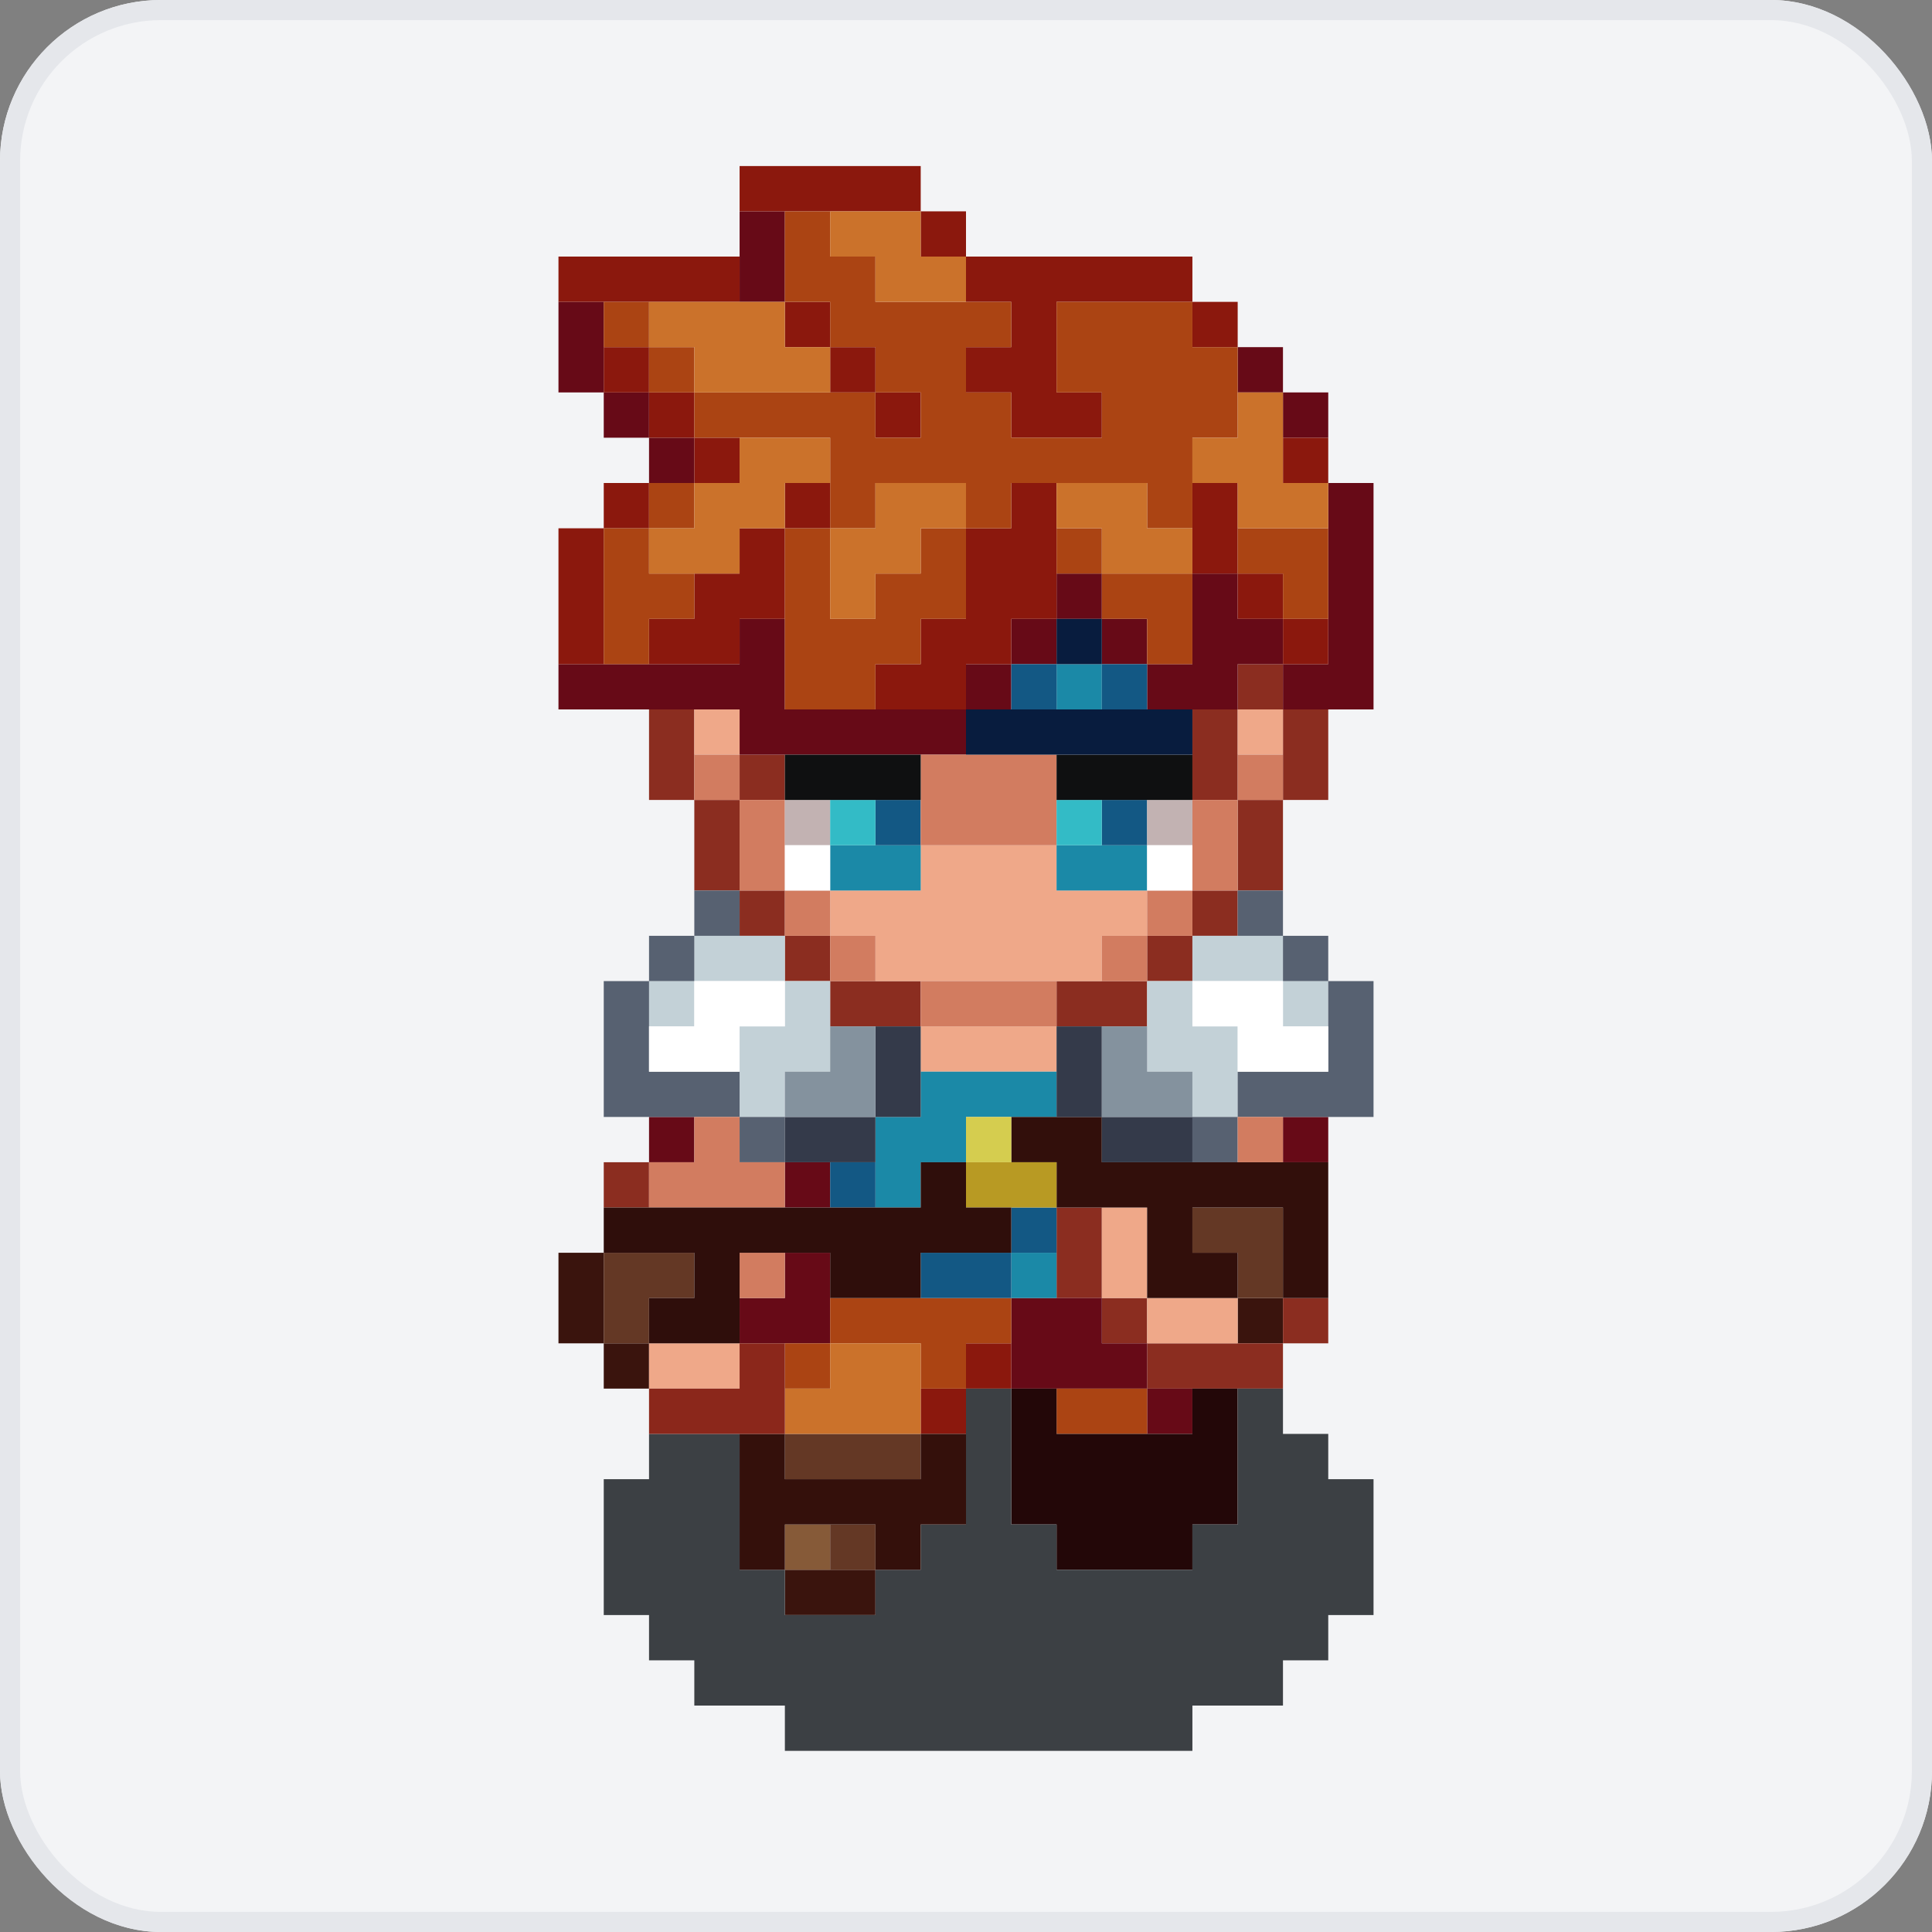 <svg width="96" height="96" viewBox="0 0 96 96" fill="none" xmlns="http://www.w3.org/2000/svg">
<rect x="0" y="0" width="96" height="96" fill="#808080" stroke="none"/>
<g clip-path="url(#clip0_2052_381617)">
<rect width="96" height="96" rx="8" fill="#F3F4F6"/>
<path d="M43.5 78H41.25H39V80.25H43.5V78ZM61.5 64.5V66.75H63.75V64.5H61.5ZM32.25 69V66.75H30V69H32.25ZM30 62.25H27.75V66.75H30V62.25Z" fill="#3A140D"/>
<path d="M41.25 78V75.75H39V78H41.25Z" fill="#865A38"/>
<path d="M43.5 78V75.75H41.25V78H43.5ZM59.25 60V62.25H61.5V64.5H63.75V60H59.25ZM45.75 71.25H39V73.5H45.75V71.25ZM32.25 66.75V64.5H34.5V62.25H30V66.75H32.25Z" fill="#643825"/>
<path d="M63.75 66.75H66V64.5H63.75V66.75ZM66 35.25H63.75V37.5V39.75H66V35.25ZM57 69H59.25H61.5H63.75V66.75H61.5H57V69ZM54.75 64.5V66.75H57V64.5H54.75ZM54.75 60H52.5V62.25V64.5H54.75V60ZM43.5 48.75H41.25V51H43.5H45.75V48.75H43.5ZM39 46.5V48.75H41.25V46.5H39ZM39 44.25H36.75V46.5H39V44.25ZM36.75 39.75H34.5V44.25H36.75V39.75ZM34.5 39.75V37.5V35.25H32.25V39.75H34.5ZM39 39.75V37.5H36.75V39.75H39ZM59.25 46.5H57V48.75H59.25V46.5ZM52.5 48.75V51H54.75H57V48.75H54.75H52.5ZM61.5 39.75V44.25H63.75V39.75H61.5ZM61.5 44.25H59.25V46.5H61.5V44.25ZM32.25 57.75H30V60H32.25V57.75ZM61.5 35.25H59.25V37.5V39.75H61.5V37.5V35.25ZM61.5 33V35.25H63.75V33H61.5Z" fill="#8B2D20"/>
<path d="M66 57.75V55.5H63.75V57.75H66ZM66 24V26.25V30.75V33H63.75V35.25H66H68.25V24H66ZM66 21.75V19.5H63.75V21.75H66ZM59.25 69H57V71.25H59.25V69ZM52.5 64.5H50.25V66.75V69H52.5H57V66.75H54.75V64.5H52.5ZM36.75 66.75H39H41.25V64.5V62.25H39V64.5H36.75V66.75ZM41.25 60V57.75H39V60H41.25ZM32.25 55.5V57.75H34.5V55.5H32.25ZM30 21.75H32.25V19.5H30V21.75ZM30 15H27.75V19.5H30V17.25V15ZM61.5 17.25V19.5H63.75V17.25H61.5ZM61.5 30.75V28.5H59.25V33H57V35.25H59.25H61.5V33H63.75V30.75H61.5ZM54.75 30.75V33H57V30.75H54.75ZM52.5 33V30.75H50.25V33H52.5ZM52.5 28.5V30.75H54.75V28.5H52.5ZM48 33V35.25H50.25V33H48ZM39 35.25V30.75H36.75V33H32.25H30H27.75V35.25H32.25H34.5H36.75V37.5H39H45.75H48V35.25H43.5H39ZM34.5 24V21.75H32.25V24H34.5ZM36.75 10.5V12.75V15H39V10.5H36.75Z" fill="#670A17"/>
<path d="M66 48.75H63.75V51H66V48.75ZM36.75 51V53.25V55.5H39V53.25H41.25V51V48.75H39V51H36.75ZM39 48.75V46.5H36.75H34.5V48.75H39ZM59.25 48.75H57V51V53.25H59.25V55.5H61.5V53.25V51H59.25V48.75ZM59.25 46.5V48.75H63.75V46.5H61.5H59.25ZM32.25 48.75V51H34.5V48.75H32.25Z" fill="#C3D1D7"/>
<path d="M66 48.75V46.5H63.75V48.75H66ZM61.5 53.25V55.5H63.75H66H68.25V48.75H66V51V53.25H61.5ZM61.5 57.75V55.5H59.25V57.75H61.5ZM39 55.5H36.75V57.75H39V55.5ZM36.75 44.25H34.5V46.5H36.75V44.25ZM61.5 44.25V46.5H63.75V44.25H61.5ZM32.25 48.75H30V55.5H32.25H34.5H36.75V53.25H32.25V51V48.75ZM32.25 46.5V48.75H34.5V46.5H32.25Z" fill="#576171"/>
<path d="M66 33V30.75H63.75V33H66ZM66 21.75H63.75V24H66V21.75ZM48 66.75V69H50.25V66.75H48ZM48 71.25V69H45.75V71.25H48ZM30 26.25H27.75V33H30V26.25ZM30 26.25H32.25V24H30V26.25ZM32.25 17.25H30V19.5H32.25V17.25ZM61.5 28.5V30.75H63.75V28.5H61.5ZM59.25 24V26.25V28.5H61.5V26.25V24H59.25ZM48 30.75H45.75V33H43.5V35.25H48V33H50.25V30.75H52.5V28.5V26.25V24H50.25V26.25H48V30.75ZM34.5 21.75V19.5H32.25V21.75H34.5ZM39 26.25H36.75V28.5H34.5V30.75H32.25V33H36.75V30.75H39V26.25ZM36.75 24V21.75H34.5V24H36.75ZM41.25 26.25V24H39V26.25H41.25ZM45.75 21.75V19.5H43.5V21.75H45.75ZM43.5 17.25H41.25V19.5H43.5V17.25ZM45.75 12.75H48V10.5H45.75V12.75ZM36.75 15V12.75H27.75V15H30H32.25H36.75ZM36.75 10.5H39H41.25H45.75V8.25H36.75V10.5ZM39 15V17.25H41.25V15H39ZM61.5 17.25V15H59.25V17.25H61.5ZM50.25 15V17.25H48V19.5H50.25V21.75H54.75V19.5H52.5V15H59.25V12.75H48V15H50.25Z" fill="#8B180D"/>
<path d="M61.5 35.25V37.5H63.75V35.25H61.5ZM54.75 60V64.5H57V60H54.75ZM61.5 66.75V64.5H57V66.75H61.5ZM52.5 53.25V51H45.75V53.25H52.5ZM52.5 44.25V42H45.75V44.25H41.25V46.5H43.5V48.75H45.75H52.5H54.75V46.5H57V44.25H52.5ZM32.25 66.75V69H36.75V66.75H32.25ZM36.75 35.25H34.5V37.5H36.75V35.25Z" fill="#EFA889"/>
<path d="M52.5 69V71.25H57V69H52.5ZM41.25 64.5V66.75H45.75V69H48V66.75H50.25V64.5H45.75H41.25ZM39 66.75V69H41.25V66.75H39ZM32.25 15H30V17.25H32.25V15ZM34.5 19.5V17.25H32.25V19.5H34.5ZM61.5 26.25V28.5H63.75V30.75H66V26.25H61.5ZM54.75 28.5V30.75H57V33H59.25V28.5H54.75ZM54.75 26.25H52.5V28.5H54.75V26.25ZM34.5 30.75V28.5H32.25V26.25H30V33H32.25V30.75H34.5ZM34.5 26.25V24H32.25V26.25H34.5ZM48 26.25H45.75V28.5H43.5V30.75H41.25V26.25H39V30.75V35.25H43.5V33H45.75V30.75H48V26.25ZM50.25 17.25V15H48H43.5V12.75H41.25V10.5H39V15H41.25V17.25H43.5V19.5H45.75V21.75H43.5V19.5H41.25H34.5V21.75H36.75H41.25V24V26.25H43.5V24H48V26.25H50.25V24H52.5H57V26.25H59.25V24V21.75H61.5V19.5V17.25H59.25V15H52.5V19.5H54.75V21.75H50.25V19.5H48V17.25H50.25Z" fill="#AB4413"/>
<path d="M52.5 69H50.25V75.75H52.5V78H59.25V75.75H61.5V69H59.25V71.25H57H52.5V69Z" fill="#230708"/>
<path d="M52.5 62.25H50.25V64.5H52.5V62.25ZM48 57.75V55.5H50.25H52.5V53.25H45.75V55.5H43.5V57.75V60H45.75V57.75H48ZM43.5 42H41.25V44.25H45.75V42H43.5ZM57 44.25V42H54.75H52.5V44.25H57ZM52.5 35.25H54.75V33H52.5V35.25Z" fill="#1B89A7"/>
<path d="M50.25 60V62.25H52.5V60H50.25ZM45.75 62.25V64.5H50.25V62.25H45.75ZM43.5 57.75H41.25V60H43.5V57.75ZM45.75 39.75H43.5V42H45.75V39.75ZM57 42V39.75H54.75V42H57ZM54.75 33V35.25H57V33H54.75ZM50.25 33V35.25H52.5V33H50.25Z" fill="#135884"/>
<path d="M59.25 62.25V60H63.75V64.5H66V57.75H63.75H61.5H59.25H54.75V55.5H52.5H50.25V57.75H52.5V60H54.75H57V64.5H61.5V62.25H59.25Z" fill="#320F0B"/>
<path d="M59.25 57.75V55.5H54.75V57.75H59.25ZM43.5 57.75V55.5H39V57.75H41.25H43.5ZM45.75 53.25V51H43.5V55.5H45.75V53.25ZM54.75 51H52.5V53.25V55.5H54.75V51Z" fill="#343A4A"/>
<path d="M61.5 55.5V57.75H63.75V55.5H61.5ZM39 62.25H36.75V64.5H39V62.25ZM39 44.25V46.5H41.25V44.25H39ZM43.5 48.75V46.5H41.25V48.75H43.5ZM39 44.25V42V39.75H36.75V44.25H39ZM36.75 37.5H34.5V39.75H36.75V37.5ZM54.75 46.5V48.75H57V46.5H54.75ZM52.5 51V48.75H45.75V51H52.5ZM52.5 42V39.75V37.5H48H45.75V39.75V42H52.5ZM59.25 44.25H57V46.5H59.25V44.25ZM59.25 42V44.25H61.5V39.75H59.25V42ZM61.5 37.5V39.75H63.75V37.5H61.5ZM32.25 57.75V60H39V57.75H36.75V55.5H34.5V57.75H32.25Z" fill="#D27C60"/>
<path d="M48 69V71.25V75.75H45.75V78H43.5V80.25H39V78H36.75V71.25H32.25V73.5H30V80.25H32.25V82.5H34.5V84.75H39V87H59.25V84.75H63.75V82.5H66V80.25H68.25V73.5H66V71.25H63.75V69H61.5V75.75H59.25V78H52.5V75.75H50.25V69H48Z" fill="#3C4044"/>
<path d="M39 69V71.25H45.75V69V66.75H41.25V69H39ZM59.25 26.25H57V24H52.5V26.25H54.75V28.5H59.25V26.25ZM61.5 19.5V21.75H59.25V24H61.5V26.25H66V24H63.75V21.75V19.5H61.5ZM41.25 24V21.75H36.75V24H34.5V26.25H32.25V28.5H34.5H36.75V26.25H39V24H41.25ZM43.5 26.25H41.25V30.75H43.5V28.5H45.75V26.25H48V24H43.5V26.25ZM48 12.75H45.75V10.5H41.25V12.75H43.5V15H48V12.75ZM39 17.25V15H36.75H32.25V17.25H34.5V19.5H41.25V17.25H39Z" fill="#CB722B"/>
<path d="M39 71.25H36.75V78H39V75.75H41.25H43.5V78H45.75V75.75H48V71.25H45.75V73.5H39V71.25Z" fill="#34100B"/>
<path d="M48 57.75V60H50.25H52.5V57.75H50.25H48Z" fill="#B89A23"/>
<path d="M48 55.5V57.75H50.25V55.5H48Z" fill="#D5CD4F"/>
<path d="M43.5 51H41.25V53.25H39V55.5H43.5V51ZM59.25 53.25H57V51H54.75V55.5H59.25V53.25Z" fill="#84929E"/>
<path d="M41.25 42V39.75H39V42H41.25ZM59.25 39.75H57V42H59.25V39.75Z" fill="#C2B2B2"/>
<path d="M41.25 44.25V42H39V44.25H41.25ZM61.5 51V53.25H66V51H63.75V48.75H59.25V51H61.5ZM57 42V44.25H59.25V42H57ZM32.25 51V53.25H36.75V51H39V48.75H34.5V51H32.25Z" fill="white"/>
<path d="M43.5 39.75H41.25V42H43.5V39.75ZM54.75 42V39.75H52.5V42H54.75Z" fill="#33BBC6"/>
<path d="M45.75 39.75V37.5H39V39.75H41.25H43.5H45.75ZM59.25 39.75V37.5H52.5V39.75H54.75H57H59.25Z" fill="#0F1011"/>
<path d="M32.25 69V71.25H36.75H39V69V66.75H36.75V69H32.25Z" fill="#8B271B"/>
<path d="M30 60V62.25H34.5V64.5H32.25V66.75H36.75V64.5V62.25H39H41.25V64.5H45.75V62.25H50.25V60H48V57.75H45.75V60H43.5H41.25H39H32.25H30Z" fill="#2F0E0B"/>
<path d="M54.75 35.25H52.5H50.25H48V37.5H52.5H59.25V35.25H57H54.75ZM54.75 30.75H52.5V33H54.75V30.75Z" fill="#081C3E"/>
</g>
<rect x="0.5" y="0.5" width="95" height="95" rx="7.5" stroke="#E5E7EB"/>
<defs>
<clipPath id="clip0_2052_381617">
<rect width="96" height="96" rx="8" fill="white"/>
</clipPath>
</defs>
</svg>
